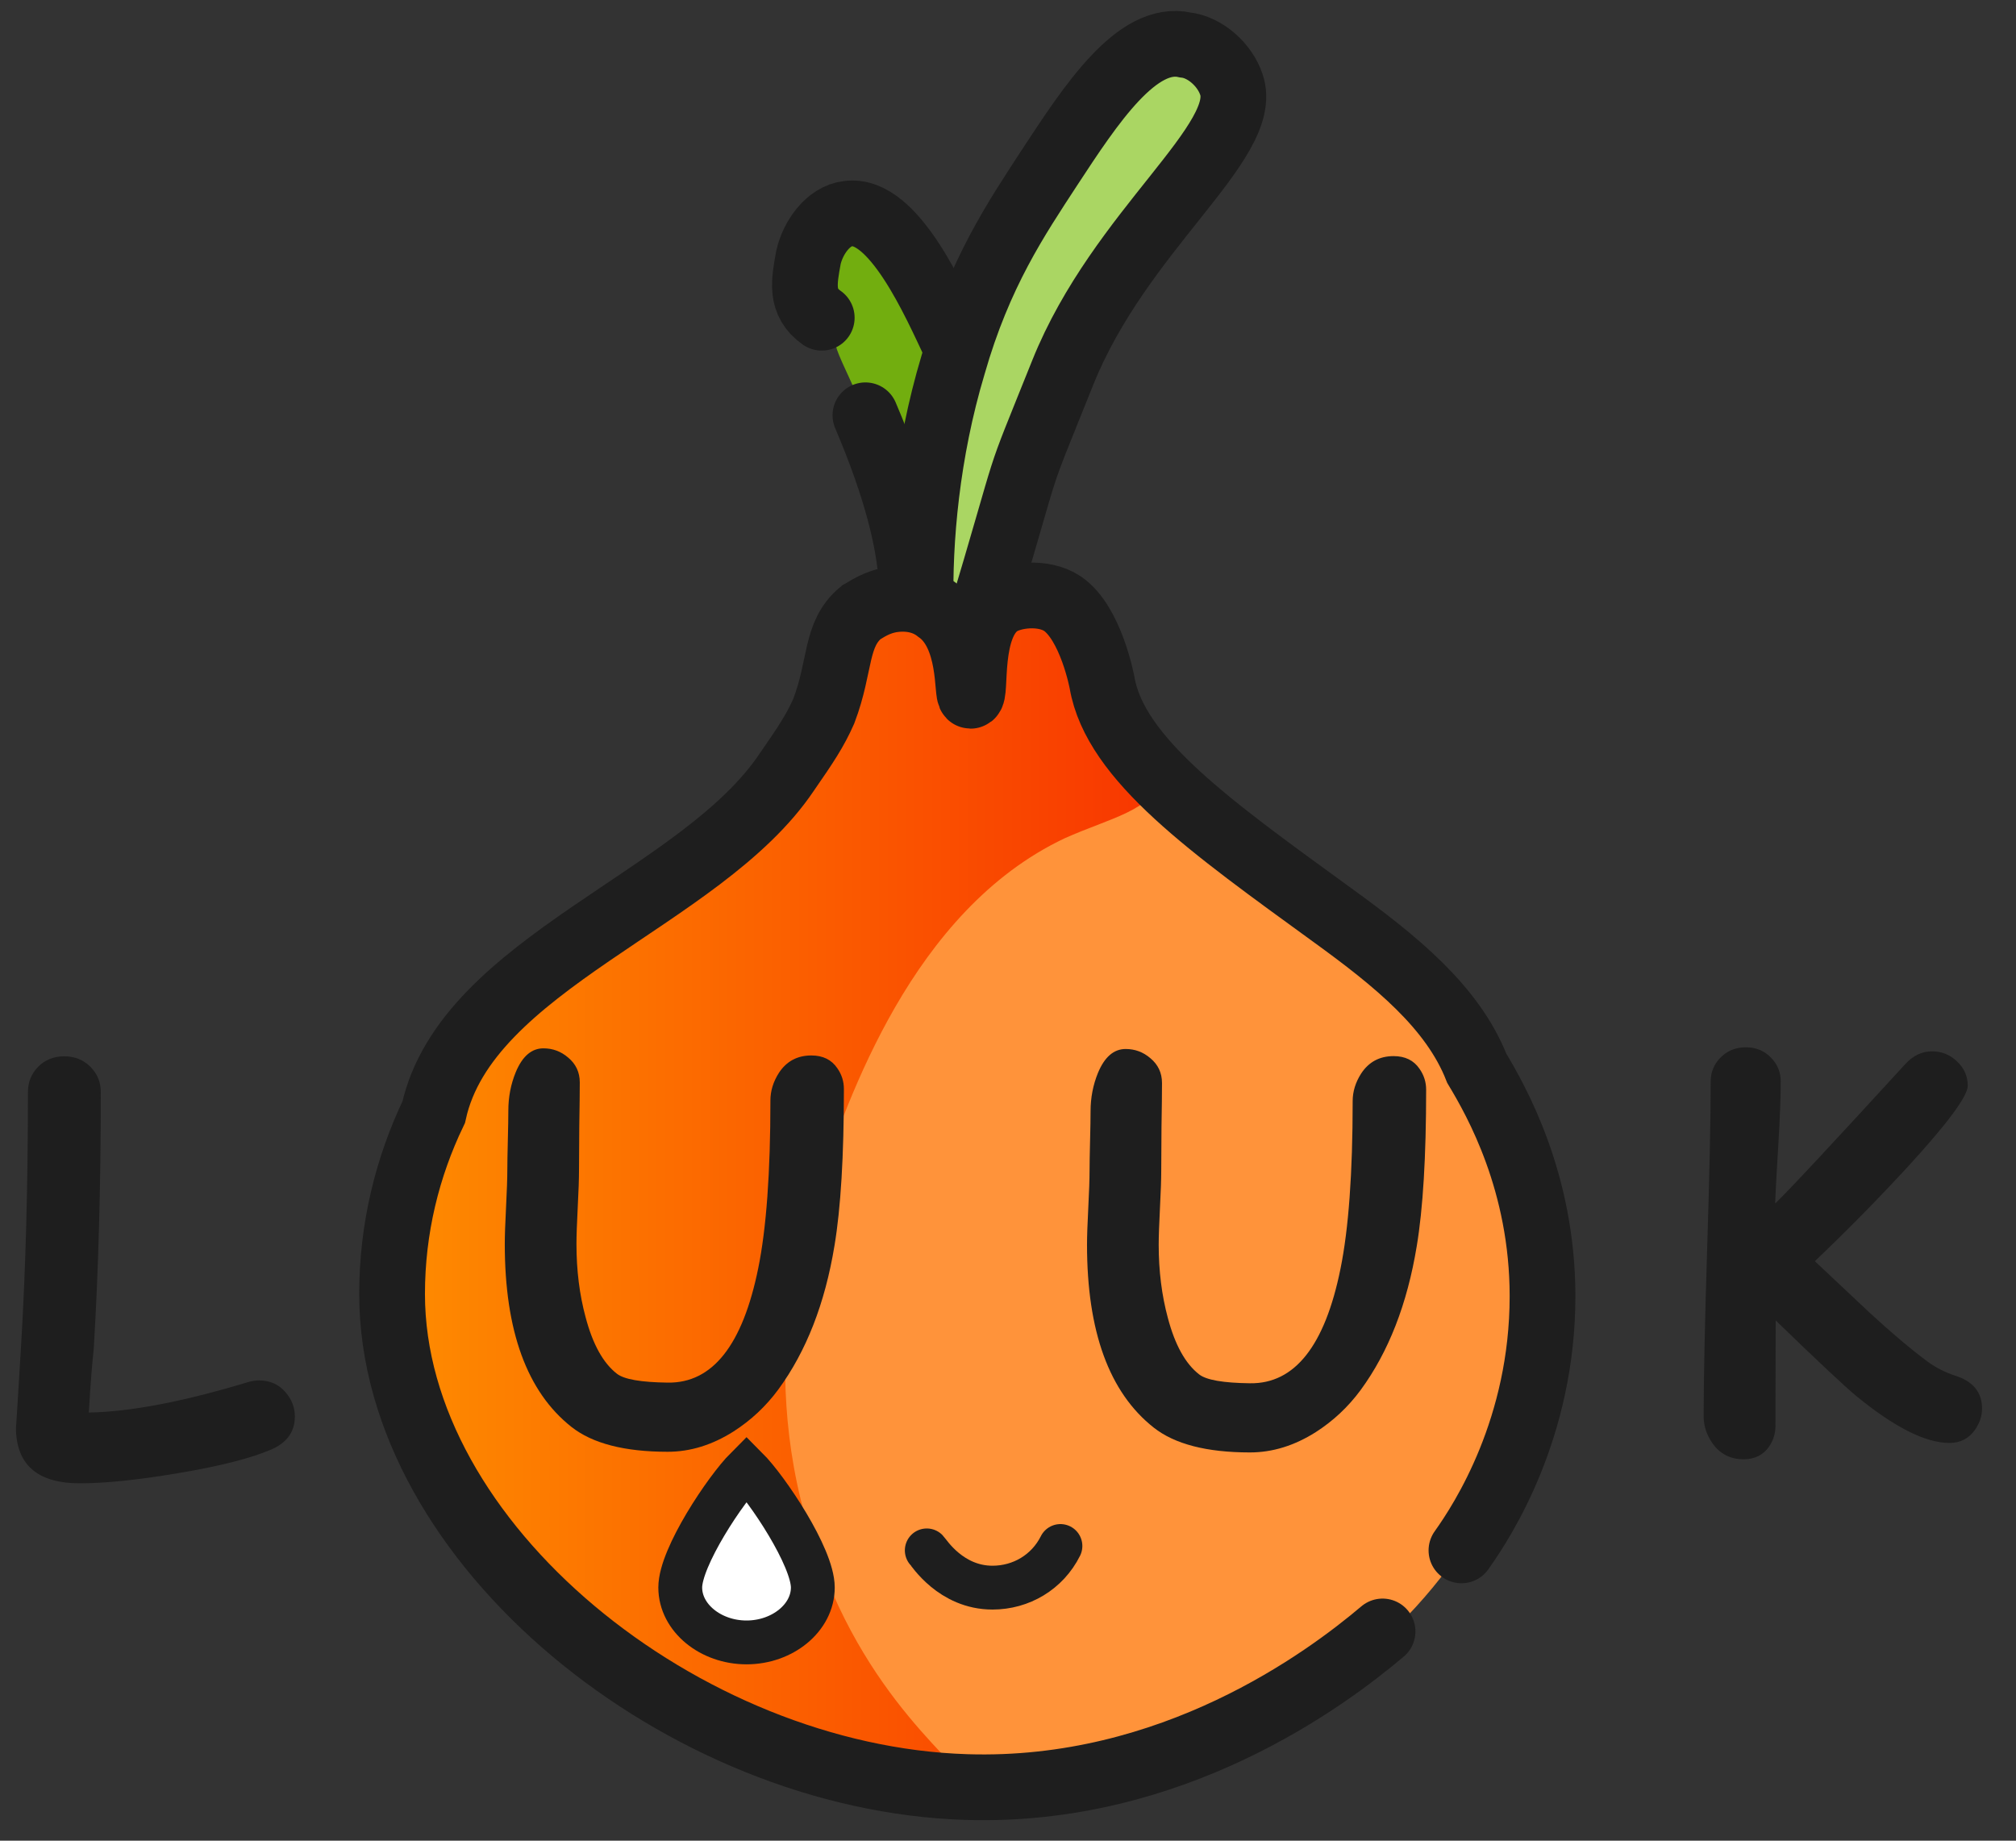<svg width="92" height="84" viewBox="0 0 92 84" fill="none" xmlns="http://www.w3.org/2000/svg">
<rect x="0" y="0" width="92" height="84" fill="#333333" stroke="none"/>
<path d="M42.994 15.152C43.494 16.152 43.894 17.552 44.594 20.552C45.894 25.652 45.594 26.352 45.094 26.752C44.594 27.052 42.694 25.552 40.994 22.652C40.094 21.252 40.1 21 39.5 19C39.2 18.1 38.394 16.552 38.194 15.952C37.694 14.152 36.594 10.152 37.594 9.752C38.394 9.252 41.394 12.052 42.994 15.152Z" fill="#72AE0F"/>
<path d="M39.493 18.952C42.5 26 41.293 28.052 41.693 28.052C42.993 28.052 43.993 20.052 44.093 18.752C44.193 17.852 43.993 17.052 43.993 17.052C43.893 16.552 43.793 16.152 43.593 15.752C42.693 13.852 40.793 9.452 38.693 9.752C37.793 9.852 37.093 10.852 36.893 11.752C36.693 12.852 36.5 13.8 37.5 14.5" stroke="#1E1E1E" stroke-width="3" stroke-miterlimit="10" stroke-linecap="round"/>
<path d="M47.892 7.652C46.392 9.952 44.693 12.452 43.492 16.652C41.093 24.652 42.093 32.752 43.093 32.852C43.392 32.852 43.593 32.052 44.593 28.752C47.292 19.752 46.108 22.964 48.5 17C51.108 10.5 57.093 6.452 56.193 3.852C55.892 2.952 54.992 2.152 54.093 2.052C51.892 1.552 49.792 4.752 47.892 7.652Z" fill="#AAD663" stroke="#1E1E1E" stroke-width="3" stroke-miterlimit="10"/>
<path d="M67.293 49.052C66.193 46.252 63.593 44.152 60.693 42.052C56.693 39.152 52.093 36.352 50.193 31.652C49.193 29.252 48.293 27.752 46.693 27.452C46.193 27.352 45.993 27.452 44.093 27.552C41.993 27.552 41.693 27.452 40.993 27.552C38.793 27.852 37.593 30.752 36.993 31.852C32.793 40.252 21.693 43.752 19.693 51.152C18.493 53.752 17.793 56.552 17.793 59.452C17.793 71.852 29.493 81.952 43.993 81.952C58.493 81.952 70.193 71.852 70.193 59.452C70.293 55.752 69.193 52.152 67.293 49.052Z" fill="#FF933A"/>
<path d="M35.892 60.452C36.193 57.652 36.892 55.452 37.392 53.952C38.693 50.252 41.593 41.552 48.593 38.252C50.593 37.352 52.693 36.952 52.892 35.552C52.992 34.752 52.392 34.252 50.292 31.552C48.292 28.952 47.992 28.152 47.392 27.652C47.292 27.552 47.093 27.452 46.892 27.352C45.992 26.952 45.292 27.552 44.392 27.752C42.892 28.152 42.292 27.252 41.193 27.352C39.193 27.452 37.792 30.452 37.193 31.652C32.992 40.052 21.892 43.552 19.892 50.952C18.892 52.952 17.793 55.952 17.992 59.552C19.093 74.452 43.093 83.352 44.193 81.752C44.693 81.052 40.093 78.452 37.492 71.452C35.892 67.352 35.693 63.452 35.892 60.452Z" fill="url(#paint0_linear)"/>
<path d="M63.093 74.452C60.492 76.652 53.492 81.852 44.093 81.552C31.192 81.152 17.893 70.452 17.893 59.052C17.893 56.052 18.593 53.252 19.793 50.752C21.293 43.952 31.993 41.052 35.893 35.252C36.793 33.952 37.193 33.352 37.593 32.452C38.392 30.352 38.093 28.952 39.292 27.952C39.492 27.852 39.992 27.452 40.792 27.352C41.593 27.252 42.292 27.452 42.792 27.852C44.392 28.952 44.093 31.752 44.292 31.752C44.593 31.752 44.093 28.552 45.593 27.552C46.193 27.152 47.593 26.952 48.493 27.552C49.793 28.452 50.292 31.152 50.292 31.152C50.892 34.652 55.292 37.752 60.792 41.752C63.693 43.852 66.293 45.952 67.393 48.752C68.293 50.252 70.393 53.952 70.393 59.152C70.393 65.152 67.693 69.352 66.693 70.752" stroke="#1E1E1E" stroke-width="3" stroke-miterlimit="10" stroke-linecap="round"/>
<path d="M42.293 70.752C42.393 70.852 43.393 72.452 45.293 72.452C46.593 72.452 47.793 71.752 48.393 70.552" stroke="#1E1E1E" stroke-width="2" stroke-miterlimit="10" stroke-linecap="round"/>
<path d="M35.518 63.41C34.954 64.175 34.273 64.813 33.476 65.324C32.502 65.942 31.5 66.252 30.472 66.252C28.5 66.252 27.034 65.873 26.075 65.115C24.049 63.514 23.036 60.734 23.036 56.774C23.036 56.395 23.055 55.831 23.094 55.08C23.132 54.33 23.152 53.766 23.152 53.387C23.152 53.085 23.16 52.636 23.175 52.041C23.19 51.438 23.198 50.985 23.198 50.684C23.198 50.065 23.31 49.481 23.535 48.932C23.836 48.205 24.258 47.841 24.799 47.841C25.224 47.841 25.599 47.981 25.924 48.259C26.28 48.553 26.458 48.932 26.458 49.396C26.458 49.837 26.45 50.506 26.435 51.403C26.427 52.292 26.423 52.961 26.423 53.41C26.423 53.781 26.404 54.342 26.365 55.092C26.326 55.842 26.307 56.403 26.307 56.774C26.307 57.973 26.446 59.087 26.725 60.115C27.05 61.345 27.525 62.203 28.152 62.69C28.477 62.946 29.25 63.081 30.472 63.096C32.514 63.127 33.89 61.387 34.602 57.876C34.973 56.059 35.158 53.507 35.158 50.22C35.158 49.786 35.286 49.369 35.541 48.967C35.889 48.433 36.384 48.166 37.026 48.166C37.552 48.166 37.947 48.36 38.209 48.746C38.411 49.032 38.511 49.349 38.511 49.698C38.511 52.752 38.368 55.135 38.082 56.844C37.649 59.481 36.794 61.67 35.518 63.41Z" fill="#1E1E1E"/>
<path d="M62.089 63.44C61.524 64.205 60.843 64.843 60.047 65.354C59.072 65.972 58.071 66.282 57.042 66.282C55.07 66.282 53.604 65.903 52.645 65.145C50.619 63.544 49.606 60.764 49.606 56.804C49.606 56.425 49.625 55.86 49.664 55.11C49.703 54.36 49.722 53.795 49.722 53.416C49.722 53.115 49.73 52.666 49.745 52.071C49.761 51.468 49.768 51.015 49.768 50.714C49.768 50.095 49.881 49.511 50.105 48.962C50.407 48.235 50.828 47.871 51.369 47.871C51.795 47.871 52.17 48.011 52.495 48.289C52.85 48.583 53.028 48.962 53.028 49.426C53.028 49.867 53.02 50.536 53.005 51.433C52.997 52.322 52.993 52.991 52.993 53.44C52.993 53.811 52.974 54.372 52.935 55.122C52.897 55.872 52.877 56.433 52.877 56.804C52.877 58.003 53.017 59.116 53.295 60.145C53.62 61.375 54.096 62.233 54.722 62.72C55.047 62.976 55.82 63.111 57.042 63.126C59.084 63.157 60.461 61.417 61.172 57.906C61.543 56.089 61.729 53.536 61.729 50.249C61.729 49.816 61.856 49.399 62.112 48.997C62.46 48.463 62.955 48.196 63.597 48.196C64.123 48.196 64.517 48.389 64.78 48.776C64.981 49.062 65.082 49.38 65.082 49.727C65.082 52.782 64.938 55.164 64.652 56.874C64.219 59.511 63.365 61.7 62.089 63.44Z" fill="#1E1E1E"/>
<path d="M12.419 66.13C11.481 66.543 10.031 66.912 8.069 67.238C6.273 67.54 4.799 67.691 3.647 67.691C1.7 67.691 0.727 66.837 0.727 65.129C0.727 65.264 0.806 64.004 0.965 61.351C1.172 57.902 1.275 54.065 1.275 49.838C1.275 49.385 1.43 49 1.74 48.682C2.058 48.364 2.455 48.205 2.932 48.205C3.409 48.205 3.806 48.364 4.124 48.682C4.441 49 4.6 49.385 4.6 49.838C4.6 54.073 4.493 57.974 4.279 61.541C4.207 62.177 4.132 63.15 4.052 64.461C5.935 64.43 8.351 63.969 11.298 63.079C11.481 63.023 11.656 62.995 11.823 62.995C12.323 62.995 12.729 63.178 13.038 63.544C13.316 63.869 13.456 64.235 13.456 64.64C13.456 65.323 13.11 65.82 12.419 66.13Z" fill="#1E1E1E"/>
<path d="M81.034 60.259L81.022 65.082C81.022 65.418 80.927 65.727 80.736 66.01C80.469 66.399 80.079 66.594 79.568 66.594C78.964 66.594 78.491 66.35 78.147 65.861C77.88 65.479 77.746 65.07 77.746 64.635C77.746 62.94 77.799 60.392 77.906 56.994C78.013 53.595 78.067 51.048 78.067 49.352C78.067 48.925 78.22 48.558 78.525 48.253C78.831 47.947 79.213 47.794 79.671 47.794C80.129 47.794 80.507 47.947 80.805 48.253C81.11 48.558 81.263 48.925 81.263 49.352C81.263 50.04 81.229 50.968 81.16 52.136C81.076 53.496 81.026 54.424 81.011 54.92C81.546 54.416 83.528 52.293 86.957 48.55C87.308 48.169 87.713 47.978 88.171 47.978C88.606 47.978 88.985 48.13 89.305 48.436C89.634 48.742 89.798 49.112 89.798 49.547C89.798 50.021 88.889 51.25 87.071 53.236C85.727 54.695 84.311 56.135 82.821 57.555C83.654 58.342 84.49 59.128 85.33 59.915C86.308 60.816 87.186 61.557 87.965 62.138C88.355 62.42 88.775 62.634 89.225 62.779C90.042 63.039 90.451 63.539 90.451 64.28C90.451 64.608 90.348 64.925 90.142 65.231C89.859 65.643 89.466 65.849 88.962 65.849C87.87 65.849 86.453 65.135 84.711 63.707C84.192 63.279 82.966 62.13 81.034 60.259Z" fill="#1E1E1E"/>
<path d="M34.068 67C33.117 67.951 31.043 71.062 31.043 72.445C31.043 73.828 32.426 74.952 34.068 74.952C35.71 74.952 37.093 73.828 37.093 72.445C37.093 71.062 35.019 67.951 34.068 67Z" fill="white" stroke="#1E1E1E" stroke-width="2" stroke-miterlimit="10"/>
<defs>
<linearGradient id="paint0_linear" x1="17.969" y1="54.577" x2="52.903" y2="54.577" gradientUnits="userSpaceOnUse">
<stop stop-color="#FE8C00"/>
<stop offset="1" stop-color="#F83600"/>
</linearGradient>
</defs>
</svg>
